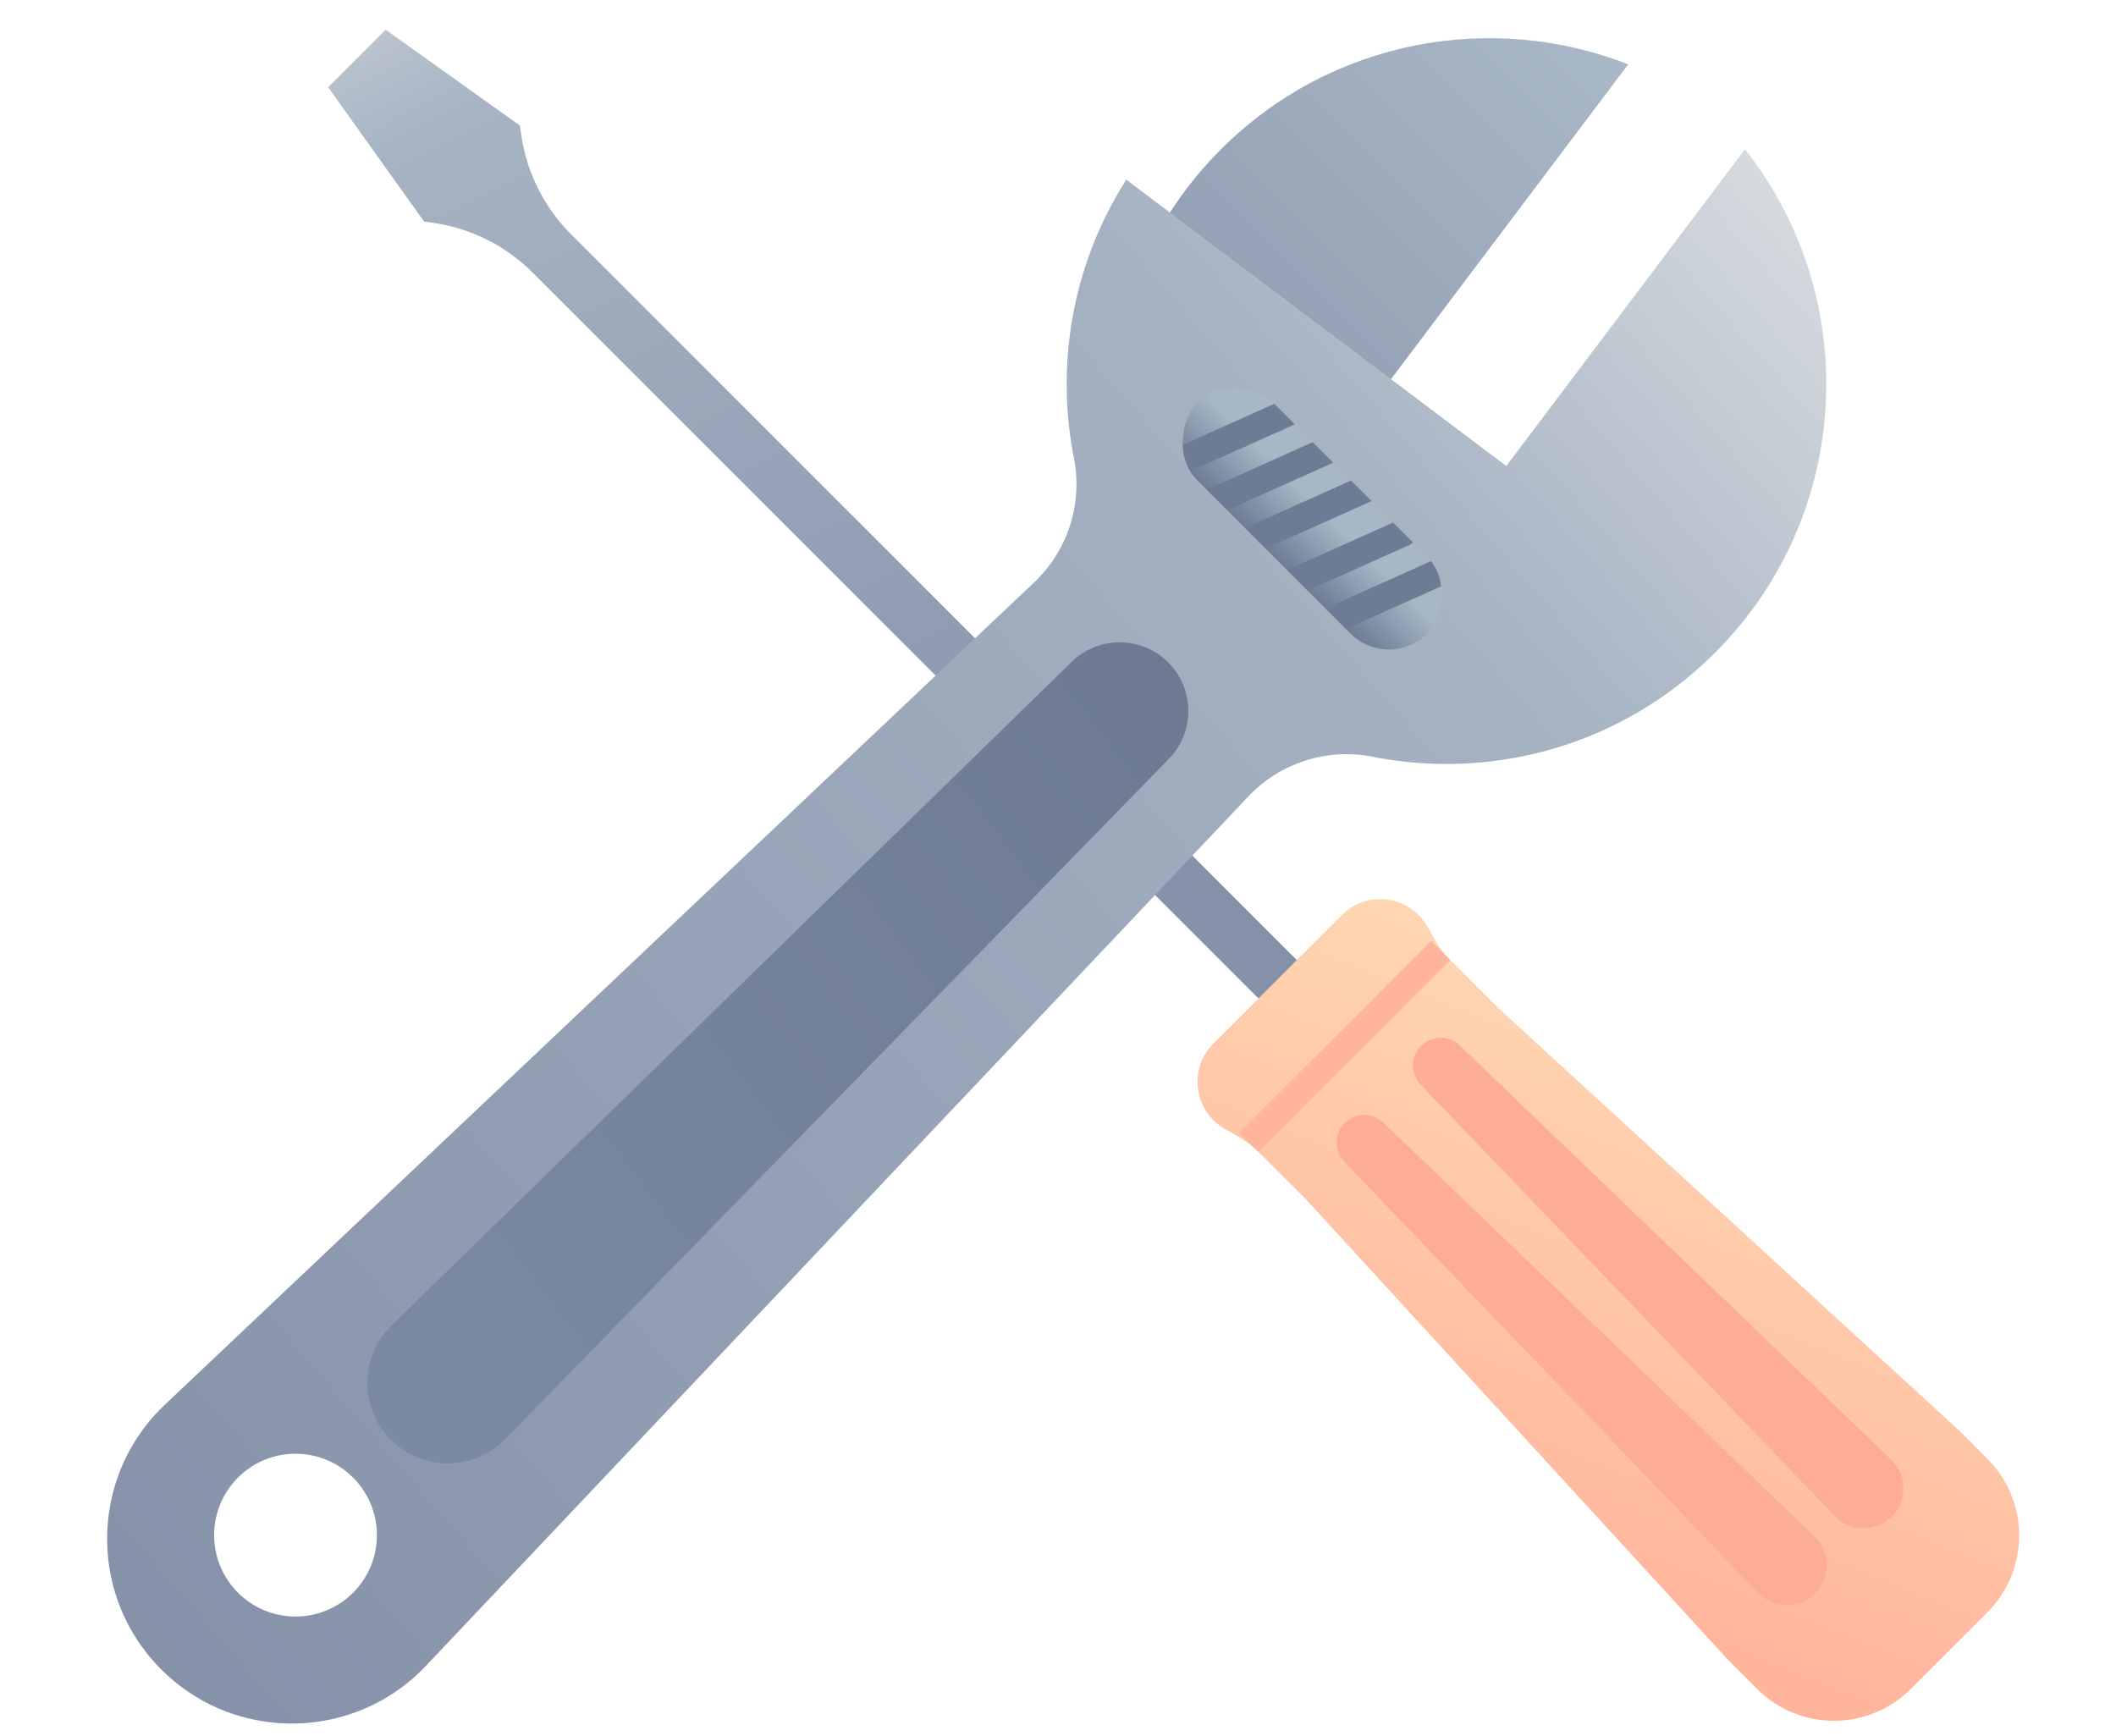 <svg fill="none" height="128" width="156" xmlns="http://www.w3.org/2000/svg">
    <linearGradient id="a" gradientUnits="userSpaceOnUse" x1="14.998" x2="59.683" y1="-7.004" y2="81.427">
        <stop offset="0" stop-color="#a5b3c3" />
        <stop offset=".035" stop-color="#d5dade" />
        <stop offset=".228" stop-color="#a5b3c3" />
        <stop offset="1" stop-color="#8591a8" />
    </linearGradient>
    <linearGradient id="b" gradientUnits="userSpaceOnUse" x1="91.912" x2="74.599" y1="60.654" y2="103.035">
        <stop offset="0" stop-color="#ffd7b3" />
        <stop offset="1" stop-color="#ffb39b" />
    </linearGradient>
    <linearGradient id="c" gradientUnits="userSpaceOnUse" x1="116.754" x2="78.973" y1="1.458" y2="39.238">
        <stop offset="0" stop-color="#a9b8c6" />
        <stop offset="1" stop-color="#8793aa" />
    </linearGradient>
    <linearGradient id="d" gradientUnits="userSpaceOnUse" x1="126.532" x2="3.878" y1="8.89" y2="115.138">
        <stop offset="0" stop-color="#d5dade" />
        <stop offset=".228" stop-color="#a5b3c3" />
        <stop offset="1" stop-color="#8591a8" />
    </linearGradient>
    <linearGradient id="e" gradientUnits="userSpaceOnUse" x1="88.609" x2="18.252" y1="51.303" y2="104.69">
        <stop offset="0" stop-color="#6d7a92" />
        <stop offset="1" stop-color="#7e8ba5" />
    </linearGradient>
    <linearGradient id="g" gradientUnits="userSpaceOnUse" x1="103.084" x2="103.084" y1="29.908" y2="34.908">
        <stop offset="0" stop-color="#a8b7c6" />
        <stop offset="1" stop-color="#6e7c94" />
    </linearGradient>
    <linearGradient id="h" gradientUnits="userSpaceOnUse" x1="102.752" x2="91.084" y1="33.625" y2="41.05">
        <stop offset="0" stop-color="#6e7b94" />
        <stop offset="1" stop-color="#6e7b94" />
    </linearGradient>
    <clipPath id="f">
        <rect height="8" rx="4" transform="rotate(45 91.084 26.908)" width="24" x="91.084" y="26.908" />
    </clipPath>
    <path
        d="m31.262 16.331-7.071-9.9 4.242-4.242 9.9 7.07.094.66a13 13 0 0 0 3.677 7.355l54.919 54.918-2.829 2.829-54.918-54.919a13 13 0 0 0-7.354-3.677z"
        fill="url(#a)"
    />
    <path
        d="M90.345 83.253c-2.323-1.29-2.765-4.446-.886-6.325l9.47-9.471c1.88-1.88 5.035-1.437 6.326.886l.416.749c.361.65.811 1.246 1.336 1.771l3.451 3.45 33.941 31.113 2.121 2.122a8 8 0 0 1 0 11.313l-5.657 5.657a7.998 7.998 0 0 1-11.313 0l-2.122-2.121-31.112-33.941-3.45-3.45a8 8 0 0 0-1.772-1.337z"
        fill="url(#b)"
    />
    <path d="m91.366 83.506 14.142-14.142 1.414 1.414L92.78 84.92z" fill="#ffb59d" />
    <path
        d="M99.114 85.657A2.041 2.041 0 0 1 102 82.771l31.748 30.479a2.94 2.94 0 1 1-4.156 4.156zM104.77 80a2.041 2.041 0 0 1 2.887-2.886l31.748 30.479a2.94 2.94 0 1 1-4.156 4.156z"
        fill="#fdad94"
    />
    <path
        clip-rule="evenodd"
        d="M120.039 4.743C109.991.805 98.126 2.896 90.007 11.015c-10.05 10.05-10.864 25.84-2.439 36.818z"
        fill="url(#c)"
        fill-rule="evenodd"
    />
    <path
        clip-rule="evenodd"
        d="M83.037 13.247c-3.86 6.032-5.179 13.221-3.955 20.043l-.019-.018a10.025 10.025 0 0 1 .143.664 9.973 9.973 0 0 1-2.964 9l-64.083 60.618c-5.57 5.27-5.693 14.098-.27 19.52 5.421 5.423 14.25 5.3 19.52-.271l60.618-64.082a9.973 9.973 0 0 1 9.664-2.822l-.02-.02c8.717 1.564 18.032-1.022 24.768-7.758 10.141-10.142 10.877-26.127 2.208-37.116L111.05 34.356zM26.03 108.932a6 6 0 1 0-8.485 8.486 6 6 0 0 0 8.485-8.486z"
        fill="url(#d)"
        fill-rule="evenodd"
    />
    <path d="M79.02 48.784a5.062 5.062 0 0 1 7.158 7.158l-48.887 50.11a5.927 5.927 0 1 1-8.38-8.38z" fill="url(#e)" />
    <g clip-path="url(#f)">
        <rect fill="url(#g)" height="8" rx="4" transform="rotate(45 91.084 26.908)" width="24" x="91.084" y="26.908" />
        <path
            clip-rule="evenodd"
            d="M96.591 29.68a1 1 0 0 1-.503 1.322l-10.253 4.596a1 1 0 0 1-.819-1.825l10.253-4.596a1 1 0 0 1 1.322.503zm2.829 2.829a1 1 0 0 1-.504 1.321l-10.253 4.597a1 1 0 0 1-.818-1.825l10.253-4.597a1 1 0 0 1 1.321.504zm2.324 4.15a1 1 0 1 0-.818-1.825L90.673 39.43a1 1 0 1 0 .818 1.825zm2.625 2.214a1 1 0 0 1-.503 1.321L93.613 44.79a1 1 0 1 1-.818-1.824l10.253-4.597a1 1 0 0 1 1.321.504zm2.325 4.15a1 1 0 1 0-.818-1.825l-10.253 4.596a1 1 0 0 0 .818 1.825z"
            fill="url(#h)"
            fill-rule="evenodd"
        />
    </g>
</svg>
